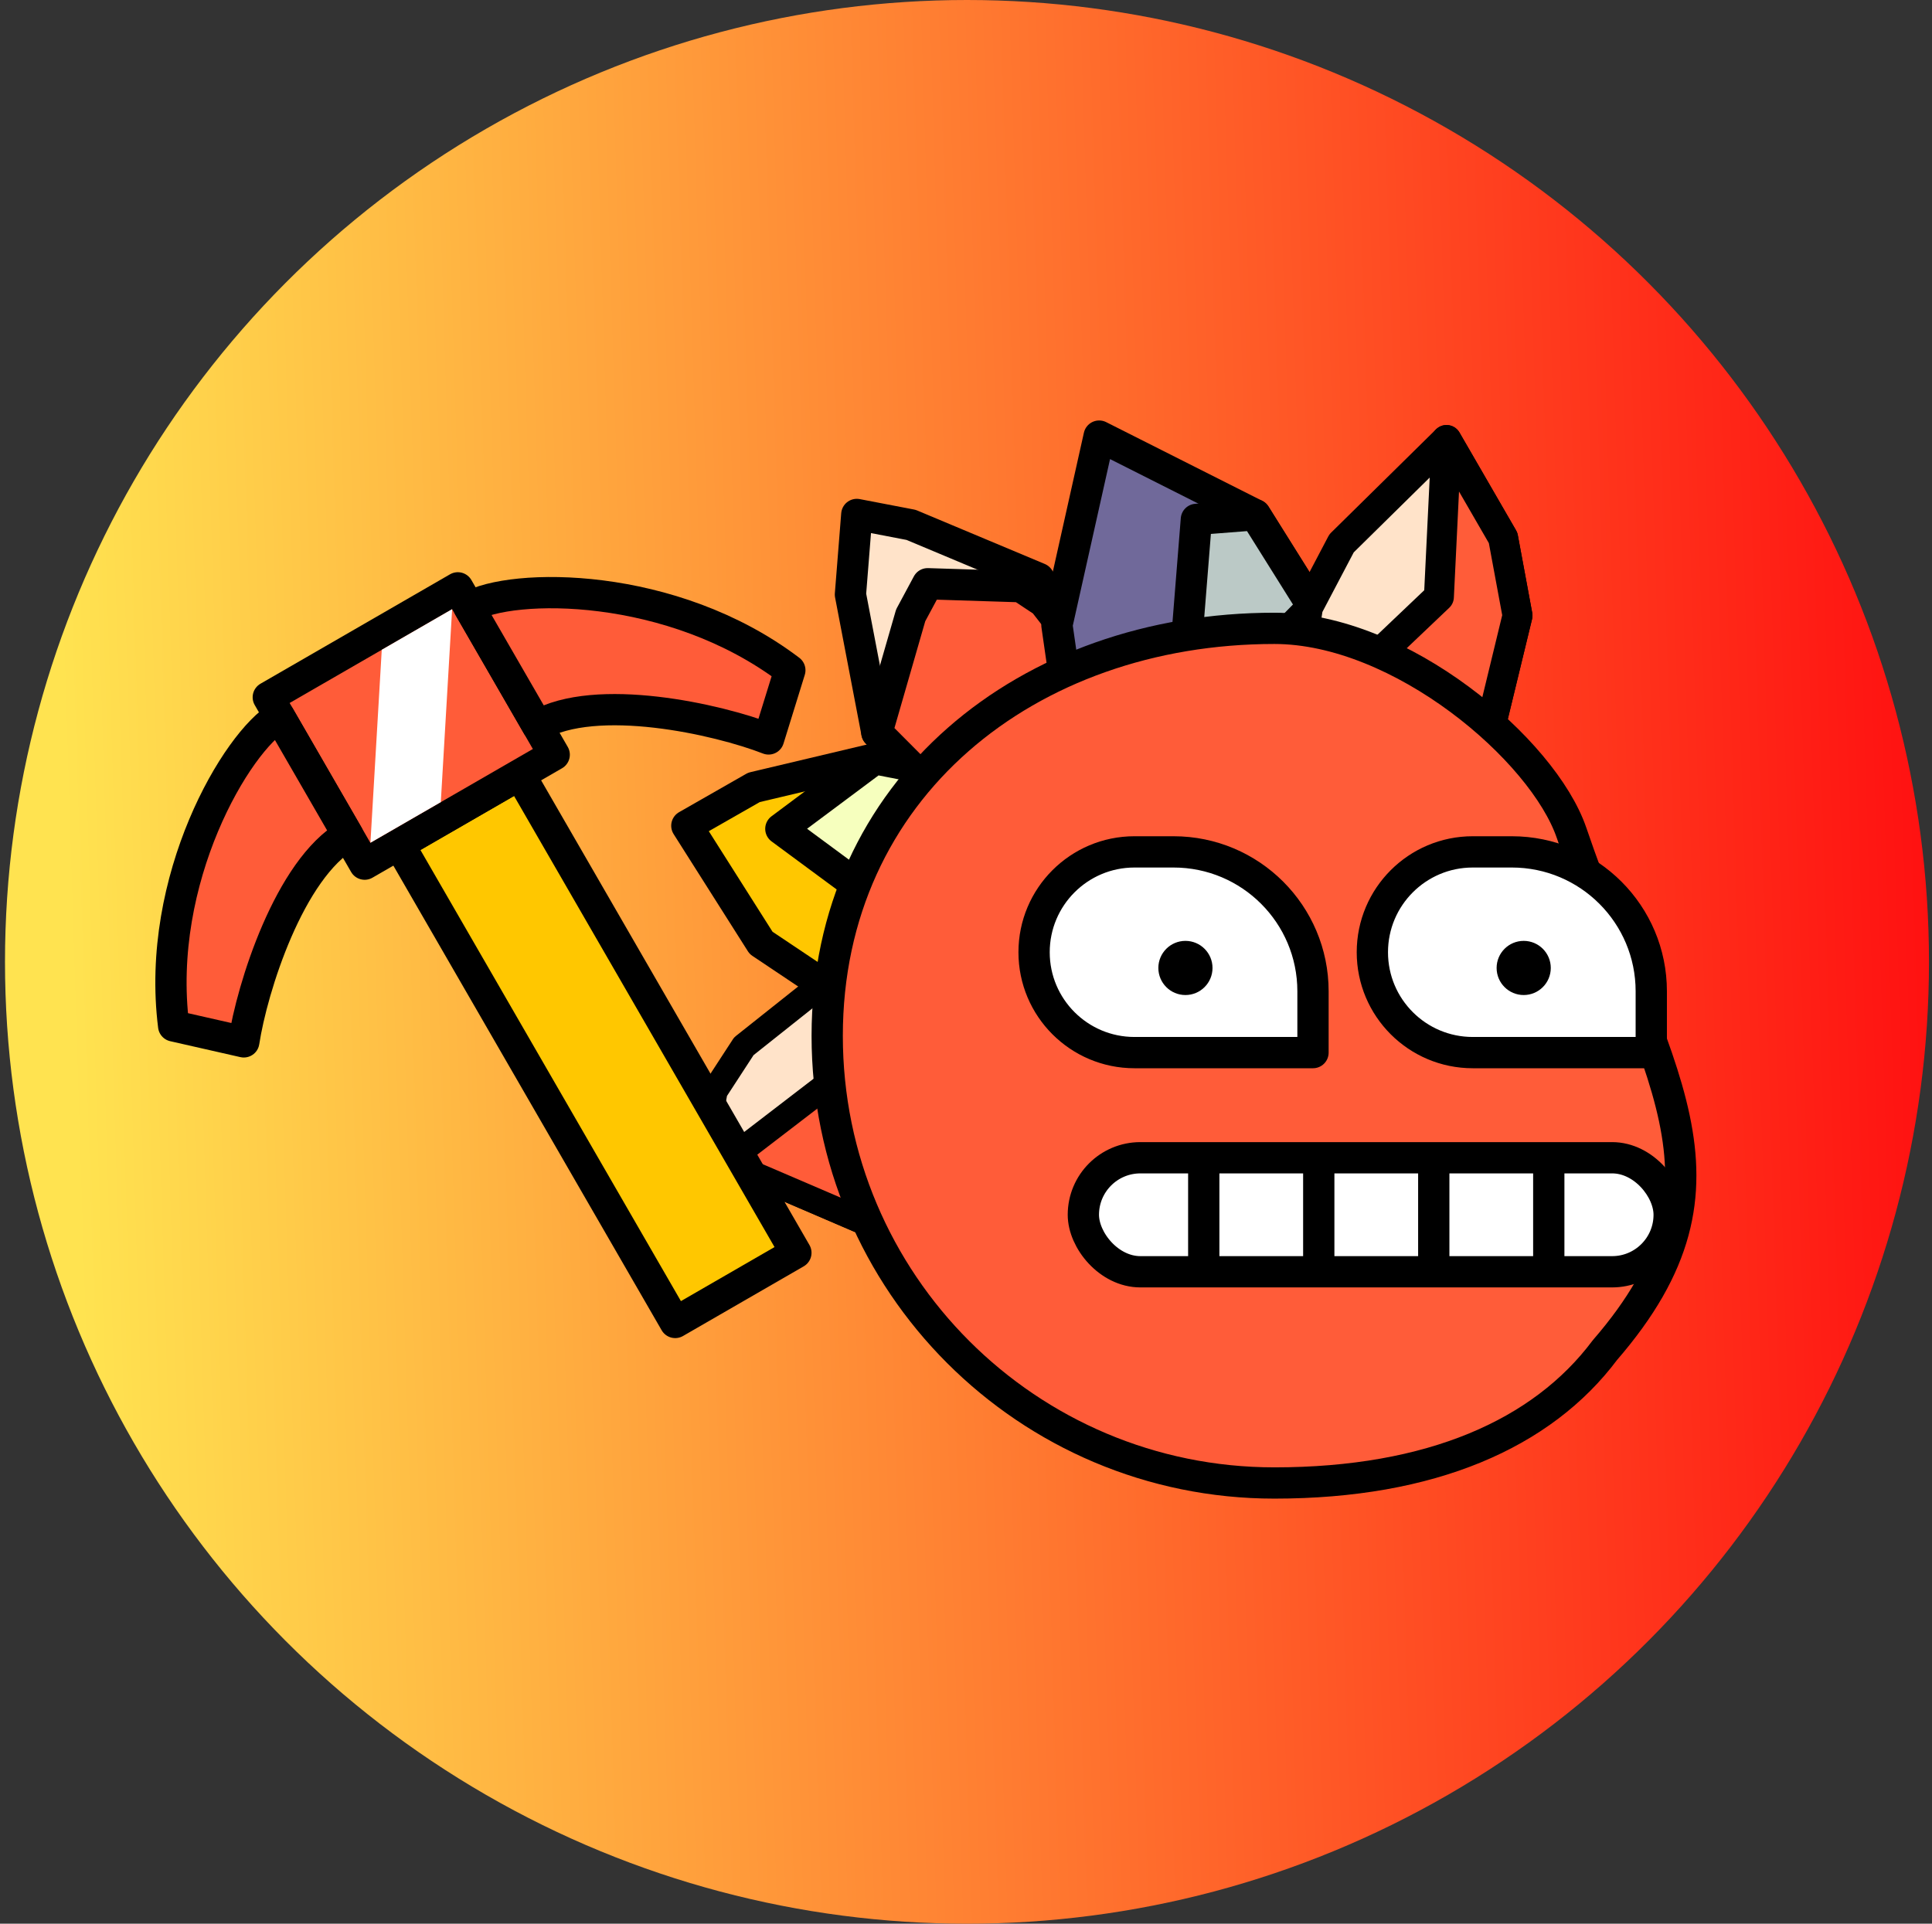 <svg width="241" height="240" viewBox="0 0 241 240" fill="none" xmlns="http://www.w3.org/2000/svg">
<rect x="0" y="0" width="241" height="240" fill="#333333" stroke="none"/>
<circle cx="120.623" cy="120" r="120" fill="url(#paint0_linear_1856_16133)"/>
<path d="M116.791 132.26L126.035 131.664L125.341 97.824L109.118 94.659L94.051 98.234L85.677 103.018L94.939 117.634L116.791 132.26Z" fill="#FFC700" stroke="black" stroke-width="3.9" stroke-linejoin="round"/>
<path d="M116.791 132.261L126.035 131.665L125.34 97.824L109.118 94.66L97.403 103.403L106.421 110.063L113.96 112.839L116.791 132.261Z" fill="#F6FFBE" stroke="black" stroke-width="3.9" stroke-linejoin="round"/>
<path d="M136.657 97.001L120.472 102.534L109.382 91.394L106.084 74.173L106.878 64.182L113.649 65.483L129.575 72.159L141.191 89.224L136.657 97.001Z" fill="#FFE3C9" stroke="black" stroke-width="3.9" stroke-linejoin="round"/>
<path d="M136.656 97.001L120.472 102.534L109.382 91.394L113.599 76.769L115.717 72.826L127.341 73.195L130.19 75.082L141.191 89.224L136.656 97.001Z" fill="#FF5C39" stroke="black" stroke-width="3.9" stroke-linejoin="round"/>
<path d="M131.841 77.983L133.283 88.013L143.602 96.254L163.753 75.683L156.577 64.224L137.111 54.407L131.841 77.983Z" fill="#70699A" stroke="black" stroke-width="3.9" stroke-linejoin="round"/>
<path d="M163.753 75.683L156.578 64.224L149.237 64.797L147.612 85.135L133.283 88.013L143.602 96.254L163.753 75.683Z" fill="#BBC9C6" stroke="black" stroke-width="3.9" stroke-linejoin="round"/>
<path d="M189.297 76.8L183.984 98.718L161.489 86.752L163.158 75.758L167.349 67.786L180.44 54.893L187.5 67.103L189.297 76.8Z" fill="#FFE3C9" stroke="black" stroke-width="3.735" stroke-linejoin="round"/>
<path d="M189.297 76.8L183.984 98.718L161.489 86.752L167.813 85.58L179.491 74.475L180.44 54.893L187.5 67.103L189.297 76.8Z" fill="#FF5C39" stroke="black" stroke-width="3.735" stroke-linejoin="round"/>
<path d="M111.828 136.842L107.219 152.19L87.705 143.811L89.153 136.112L92.788 130.53L104.145 121.502L110.269 130.052L111.828 136.842Z" fill="#FFE3C9" stroke="black" stroke-width="3.24" stroke-linejoin="round"/>
<path d="M111.828 136.842L107.219 152.19L87.705 143.811L93.191 142.99L103.321 135.214L104.145 121.502L110.269 130.052L111.828 136.842Z" fill="#FF5C39" stroke="black" stroke-width="3.24" stroke-linejoin="round"/>
<path d="M158.966 185.016C128.16 185.016 103.186 160.042 103.186 129.236C103.186 98.429 128.16 78.392 158.966 78.392C174.712 78.392 192.495 93.52 196.042 103.917C206.308 134.005 218.564 147.227 200.2 168.437C192.38 178.895 178.491 185.016 158.966 185.016Z" fill="#FF5C39" stroke="black" stroke-width="3.9" stroke-linejoin="round"/>
<path d="M128.993 118.801C128.993 111.886 134.599 106.28 141.514 106.28H146.389C155.997 106.28 163.785 114.068 163.785 123.676V131.322H141.514C134.599 131.322 128.993 125.716 128.993 118.801V118.801Z" fill="white" stroke="black" stroke-width="3.902" stroke-linejoin="round"/>
<circle cx="147.872" cy="120.761" r="3.378" fill="black"/>
<path d="M171.19 118.801C171.19 111.886 176.796 106.28 183.711 106.28H188.586C198.194 106.28 205.982 114.068 205.982 123.676V131.322H183.711C176.796 131.322 171.19 125.716 171.19 118.801V118.801Z" fill="white" stroke="black" stroke-width="3.902" stroke-linejoin="round"/>
<circle cx="190.068" cy="120.761" r="3.378" fill="black"/>
<rect x="135.14" y="144.44" width="73.074" height="14.225" rx="7.113" fill="white" stroke="black" stroke-width="3.902"/>
<path d="M150.158 144.577V157.857" stroke="black" stroke-width="3.902"/>
<path d="M164.504 144.577V157.857" stroke="black" stroke-width="3.902"/>
<path d="M178.85 144.577V157.857" stroke="black" stroke-width="3.902"/>
<path d="M193.196 144.577V157.857" stroke="black" stroke-width="3.902"/>
<rect x="49.782" y="105.331" width="17.384" height="68.887" transform="rotate(-30 49.782 105.331)" fill="#FFC700" stroke="black" stroke-width="3.9" stroke-linejoin="round"/>
<rect width="27.305" height="24.042" transform="matrix(0.866 -0.5 -0.5 -0.866 45.487 107.811)" fill="#FF5C39" stroke="black" stroke-width="3.9" stroke-linejoin="round"/>
<path d="M21.662 127.996C19.351 109.665 29.54 92.475 34.859 89.404L43.394 104.186C36.076 108.411 31.431 123.294 30.412 129.983L21.662 127.996Z" fill="#FF5C39" stroke="black" stroke-width="3.9" stroke-linejoin="round"/>
<path d="M98.526 83.618C83.807 72.451 63.825 72.68 58.506 75.751L67.04 90.534C74.358 86.309 89.57 89.728 95.872 92.19L98.526 83.618Z" fill="#FF5C39" stroke="black" stroke-width="3.9" stroke-linejoin="round"/>
<path d="M47.621 81.069L56.399 76.001L54.986 100.07L46.208 105.138L47.621 81.069Z" fill="white"/>
<defs>
<linearGradient id="paint0_linear_1856_16133" x1="240.623" y1="119.481" x2="8.935" y2="126.753" gradientUnits="userSpaceOnUse">
<stop stop-color="#FF1111"/>
<stop offset="1" stop-color="#FFE350"/>
</linearGradient>
</defs>
</svg>

